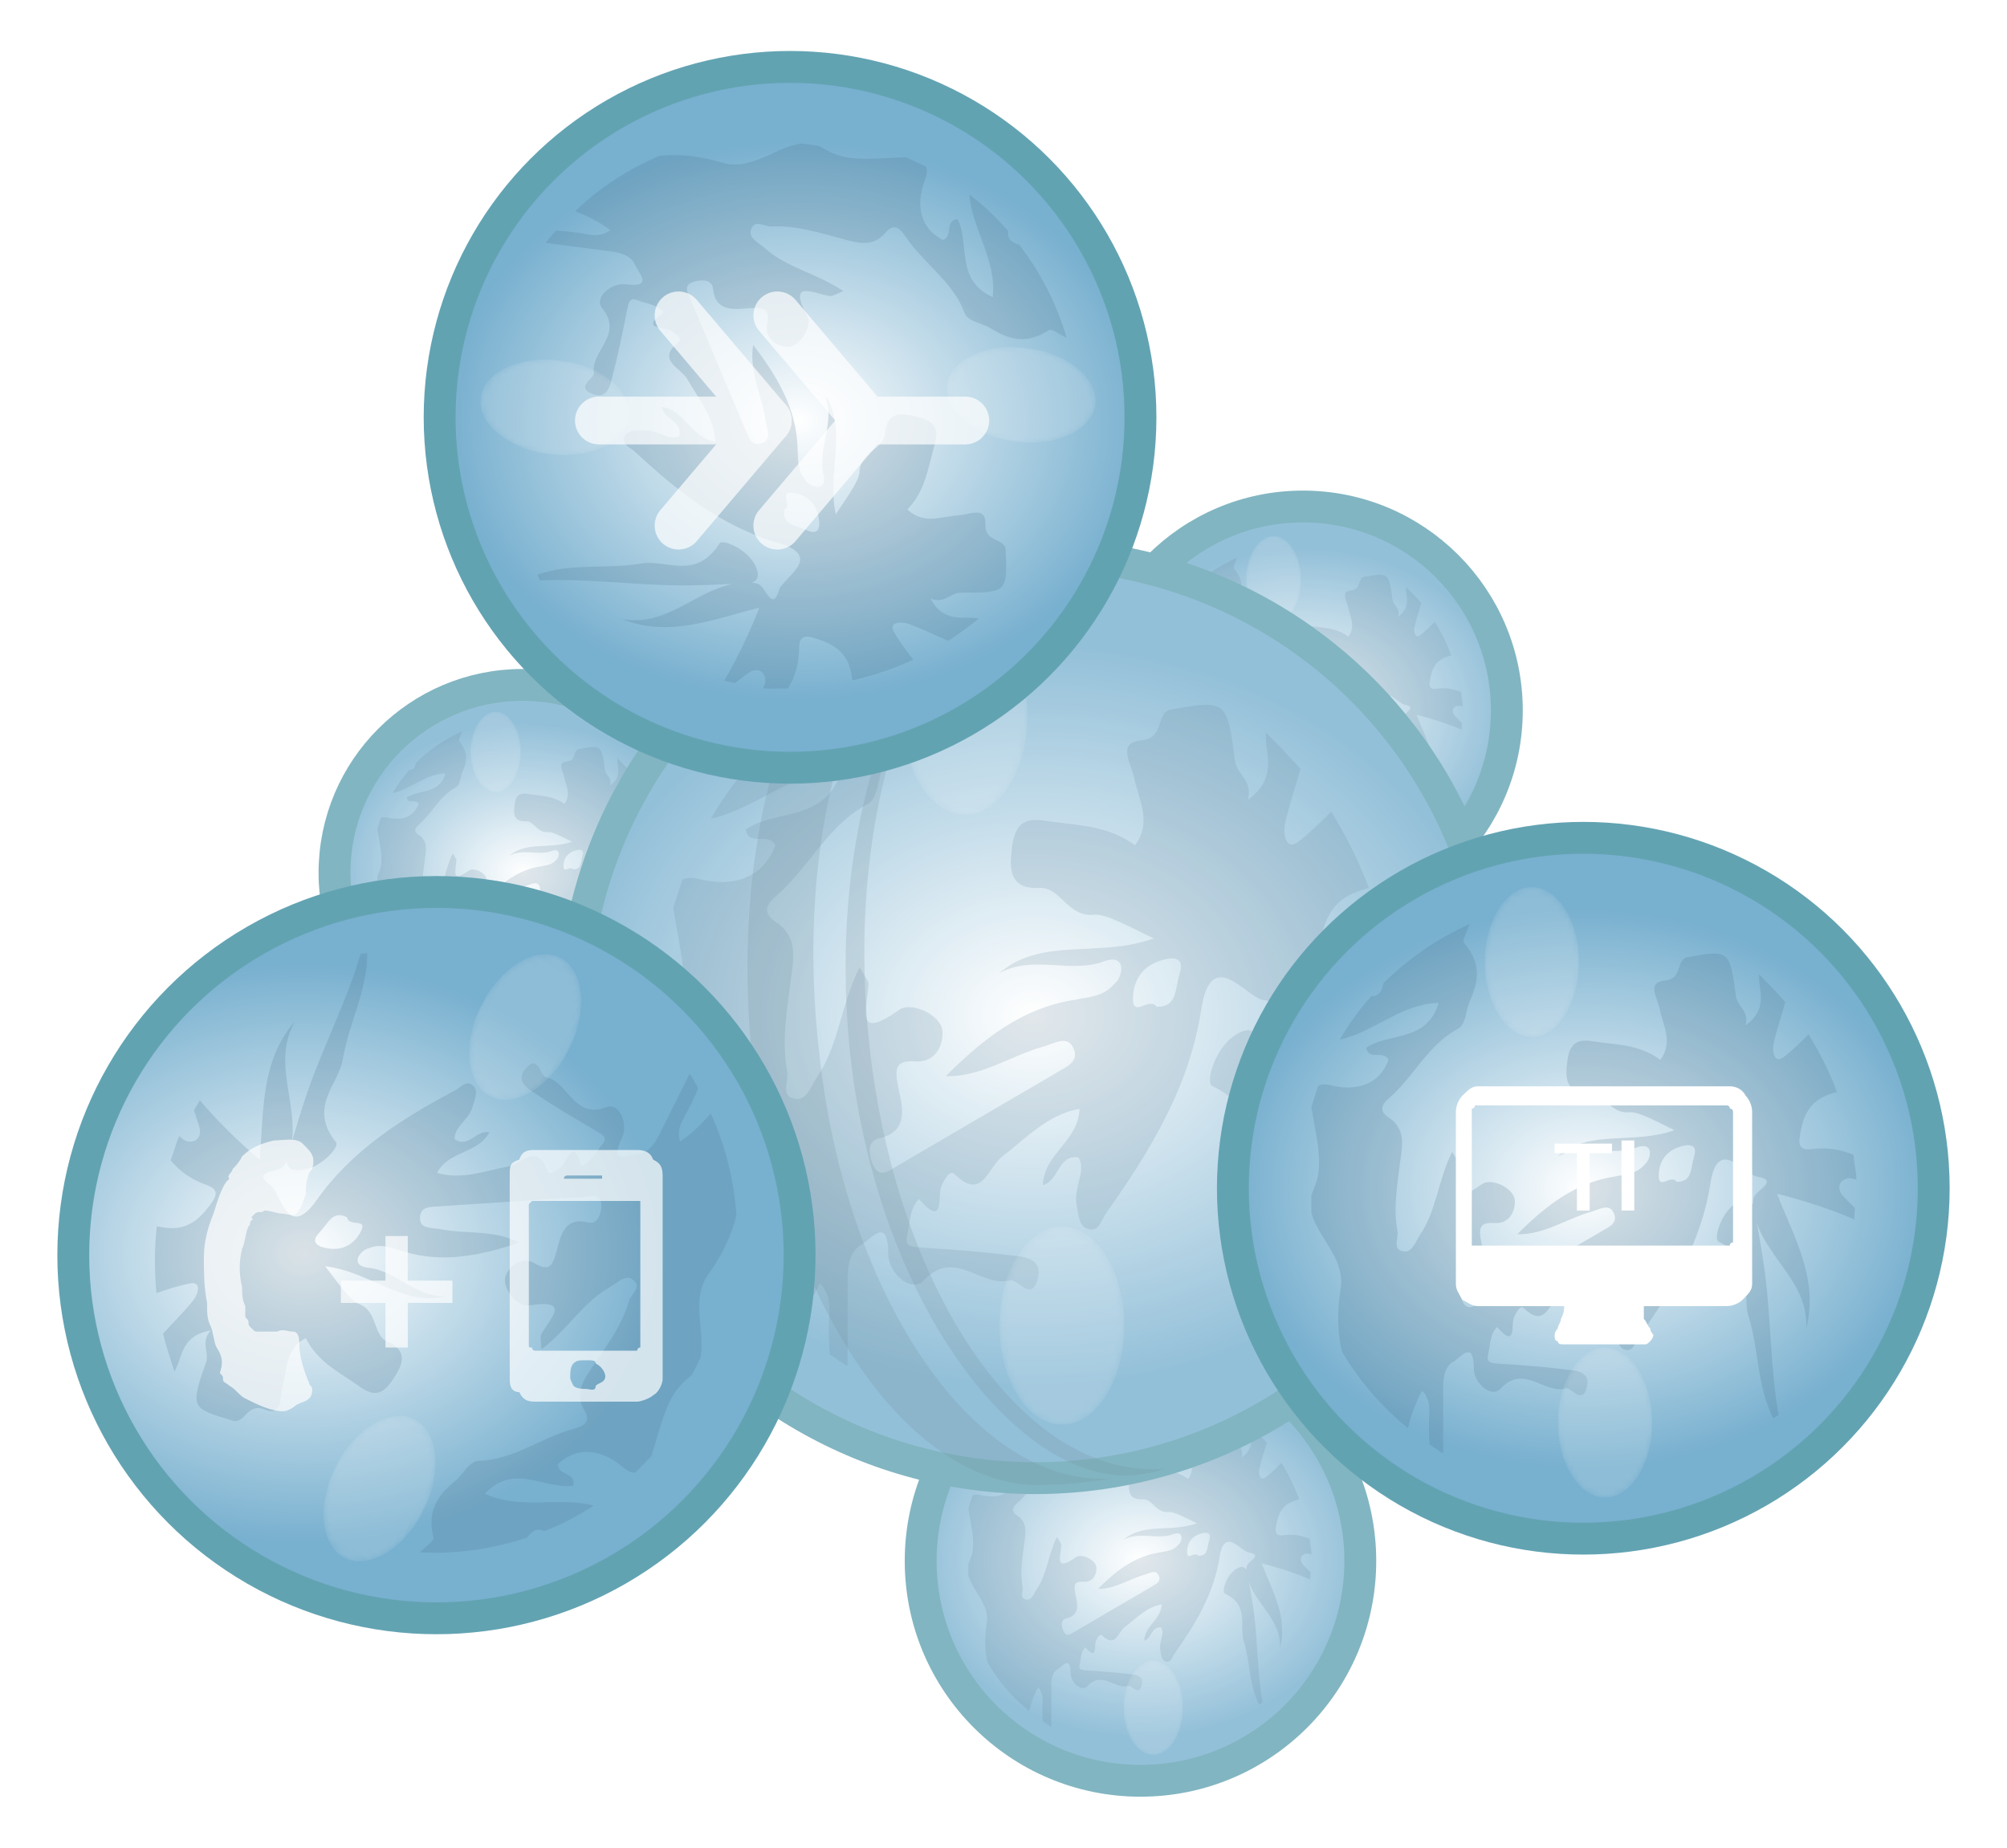 <?xml version="1.0" encoding="utf-8"?>
<!-- Generator: Adobe Illustrator 16.0.3, SVG Export Plug-In . SVG Version: 6.00 Build 0)  -->
<!DOCTYPE svg PUBLIC "-//W3C//DTD SVG 1.1//EN" "http://www.w3.org/Graphics/SVG/1.1/DTD/svg11.dtd">
<svg version="1.1" id="Layer_6" xmlns="http://www.w3.org/2000/svg" xmlns:xlink="http://www.w3.org/1999/xlink" x="0px" y="0px"
	 width="63px" height="58px" viewBox="0 0 63 58" style="enable-background:new 0 0 63 58;" xml:space="preserve">
<style type="text/css">
<![CDATA[
	.st0{opacity:0.2;fill:#4C6E7F;}
	.st1{fill:url(#SVGID_3_);stroke:#62A3B2;stroke-miterlimit:10;}
	.st2{fill:url(#SVGID_4_);stroke:#62A3B2;stroke-miterlimit:10;}
	.st3{fill:url(#SVGID_5_);stroke:#62A3B2;stroke-miterlimit:10;}
	.st4{fill:url(#SVGID_6_);stroke:#62A3B2;stroke-miterlimit:10;}
	.st5{fill:url(#SVGID_7_);stroke:#62A3B2;stroke-miterlimit:10;}
	.st6{fill:url(#SVGID_8_);stroke:#62A3B2;stroke-miterlimit:10;}
	.st7{fill:url(#SVGID_9_);stroke:#62A3B2;stroke-miterlimit:10;}
	.st8{filter:url(#Adobe_OpacityMaskFilter);}
	.st9{fill:none;stroke:#FFFFFF;stroke-width:1.5;stroke-linecap:round;stroke-linejoin:round;stroke-miterlimit:10;}
	.st10{fill:url(#SVGID_2_);}
	.st11{opacity:0.7;}
	.st12{opacity:0.8;}
	.st13{fill:#FFFFFF;}
	.st14{fill:none;}
	.st15{opacity:0.4;mask:url(#SVGID_1_);fill:#FFFFFF;}
	.st16{opacity:0.2;fill:#47728A;}
]]>
</style>
<symbol  id="brillo" viewBox="-10 -10 20 20">
	<defs>
		<filter id="Adobe_OpacityMaskFilter" filterUnits="userSpaceOnUse" x="-10" y="-10" width="20" height="20">
			<feColorMatrix  type="matrix" values="1 0 0 0 0  0 1 0 0 0  0 0 1 0 0  0 0 0 1 0"/>
		</filter>
	</defs>
	<mask maskUnits="userSpaceOnUse" x="-10" y="-10" width="20" height="20" id="SVGID_1_">
		<g class="st8">
			<radialGradient id="SVGID_2_" cx="0" cy="0" r="10" gradientUnits="userSpaceOnUse">
				<stop  offset="0" style="stop-color:#FFFFFF"/>
				<stop  offset="1" style="stop-color:#000000"/>
			</radialGradient>
			<path class="st10" d="M10,0c0-5.5-4.5-10-10-10c-5.5,0-10,4.5-10,10s4.5,10,10,10C5.5,10,10,5.5,10,0z"/>
		</g>
	</mask>
	<path class="st15" d="M10,0c0-5.5-4.5-10-10-10c-5.5,0-10,4.5-10,10s4.5,10,10,10C5.5,10,10,5.5,10,0z"/>
</symbol>
<symbol  id="manchas" viewBox="-36.4 -35.3 72.9 70.6">
	<path class="st16" d="M36.4,1.2c0,0.6-0.1,1.2-0.2,1.8c-0.1,0.5-0.1,1-0.2,1.5c-1.6,0.7-3.3,1-5.3,0.8c-0.8-0.1-2.1-0.3-1.9,1.4
		c0.3,2.2,0.9,4.3,2.9,5.4c0.7,0.4,1.4,0.6,2.1,0.8c-1,2.7-2.3,5.3-3.8,7.7c-1.1-1.1-2.2-2.2-3.4-3.1c-1.3-0.9-1.5,1.2-1.2,2.1
		c0.4,1.8,1,3.5,1.5,5.3c-1.1,1.3-2.3,2.5-3.5,3.7c0-0.5,0-1,0.1-1.6c0.3-1.9,0.3-3.6-1.9-5.2c0.5,2-1.1,2.5-1.3,3.9
		c-0.8,6.2-0.9,6.2-6.5,5.2c-1.5-0.3-0.6-2.9-2.9-3.1c-2.5-0.2-1.2-2.1-0.8-3.7c0.4-2.2,1.9-4.5,0.1-6.9c-2.8,2.1-6,2-9.2,2.5
		c-2.7,0.4-3.1-1.2-3.3-3.5c-0.2-2.4,0.6-3.4,2.9-3.3c2.1,0.1,2.8-3,5.5-2.7c1.2,0.1,3.5-1.2,6-2.4C6.5,5.8,0.8,8-3.5,4.3
		c3.4,1.9,7.2-0.1,10.6,1.2c0.5,0.2,1.5,0.4,1.7-0.5c0.1-0.6-0.2-1.4-0.7-1.8C7,1.9,5.5,1.9,4.1,1.6c-5.3-0.8-9.3-4-13-7.7
		C-5.3-6.2-2.3-4,1-3.1c1,0.3,2.3,1.1,2.9,0c0.9-1.6-0.8-2.1-1.7-2.7C-3.1-8.9-8.4-12-13.7-15.1c-0.9-0.5-1.9-1.5-2.6,0.2
		c-0.4,1-0.5,2.2,0.6,2.5c3.2,0.7,2.4,3.3,2,5.2c-0.4,2-0.2,2.7,1.7,2.6C-9.5-4.8-9-2.2-9.3-1.2c-0.5,1.5-3.2,2.6-4.3,1.8
		c-4.6-3.3-3.2,0.2-3.1,2.6c0,0.3-0.3,0.7-0.9,1.7c-1.9-3.8-2.1-7.9-4.3-11.1c-0.6-0.9-1-2.3-2.1-2.2c-1.7,0.2-0.7,1.8-0.9,2.7
		c-0.6,3.2,0,6.4,0.4,9.6c0.3,2.1,0.6,4.2-1.6,5.6c-1.5,1-0.7,1.9,0.2,2.7c3.2,2.8,5.1,7,9,9.1c1.2,0.6,1.1,2.4,1.6,3.6
		c1.3,2.9,1.6,5.2-0.7,7.9c-0.3,0.3,0.3,1.3,0.7,2.5c-4.3-1.9-8.2-4.6-11.5-7.9c0-0.2-0.1-0.5-0.2-0.8c-0.3-0.7-0.8-0.9-1.4-0.9
		c-1.6-1.8-3-3.7-4.2-5.8c4.6,1,8.2,4.8,13.2,4.9c-1.6-5.3-6.6-3.9-9.7-6c0.4-1.8,2.3-0.2,3-1.6c-1.4-3.8-5-4.1-7.7-3.4
		c-0.9,0.2-1.4,0.1-1.7-0.1c-0.3-0.9-0.6-1.8-0.9-2.8c0.6-4.1,1.8-7.7,0.3-11c-2.2-4.7,4.5-8.1,3.6-13.3c-0.5-3.1-0.4-6,0.2-8.4
		c2.3-3.9,5.3-7.4,8.8-10.2c0.4,1.7,1,3.4,1.9,5c1.3-1.4,0.9-2.9,0.9-4.2c0-1,0-2,0.1-3c0.6-0.4,1.2-0.8,1.8-1.2c0,3,0,6,0,9
		c0,1.3,0.3,2.7,1.4,3.3c0.9,0.5,2.7,3,2.7-1c0-1.8,2.3-4,3.6-2.6c3.1,3.3,5.8-0.8,8.7,0c0.7,0.2,2.2-2.3,2.8,0.2
		c0.5,2-1.4,2.2-2.6,2.3c-3,0.4-6.1,0.6-9.1,0.8c-0.9,0.1-1.8,0-1.5,1.2c0.3,1.2,0.2,2.7,1.2,3.7c2.7-3.1,1.8,0.5,2.3,1.4
		c0.3,0.6,0.8,1.6,1.3,1.1c2.8-2.7,3.3,0.6,4.8,1.8c2.4,1.8,4.5,4.2,7.8,4.8c-0.1-3.3-3.6-4.5-3.7-7.7c1.7,0.5,1.5,3.1,3.6,2.8
		C5.3-15.7,4-17.3,4.3-19c0.2-1,0.2-2.2,1.1-2.5c1.2-0.4,1.4,0.9,1.9,1.6c4.4,6.2,8.4,12.7,9.6,20.6c1,6.4,4.5,1.2,6.2,0.9
		c3.1-0.5-0.1-1.8-0.4-2.8c-0.1-0.3-0.1-0.6-0.1-0.9c-0.4,0.7-1.1,1-2.5,0c-1.9-1.4-2.8-4.7-2.1-5c5.3-2.5,3-6.7,4-10
		c1.4-4.5,1.1-9.3,3.3-13.6c0.2,0.2,0.5,0.3,0.7,0.5c-1.1,6.2-1,12.6-1.8,18.8c-0.3,2.3-0.7,4.6-1.1,6.8c1.7-5,6.9-8.1,6.6-14.1
		c1.7,6.7-1.7,12.3-3.9,18c3.6-0.9,7-2,10.3-3.4c0,0.5,0.1,1,0.1,1.5c-0.4,0.4-0.8,0.8-1.2,1.2c-0.6,0.6-1.2,1.3-0.7,2.2
		C35,1.6,35.7,1.4,36.4,1.2z M14.7,4.2c-0.5-1.6-0.2-3.3-2.3-3.3c-0.8,1.1-2.5-1.3-2.4,1c0.1,2.3,1.6,3.6,3.8,3.9
		C14.6,5.8,15.1,5.5,14.7,4.2z"/>
</symbol>
<g id="detrás" class="st12">
	<g id="detrás_1_">
		<g>
			
				<radialGradient id="SVGID_3_" cx="35.783" cy="48.971" r="6.919" gradientTransform="matrix(1 0 0 0.8 0 9.794)" gradientUnits="userSpaceOnUse">
				<stop  offset="0" style="stop-color:#FFFFFF"/>
				<stop  offset="1" style="stop-color:#78B0CF"/>
			</radialGradient>
			<circle class="st1" cx="35.8" cy="49" r="6.9"/>
			
				<use xlink:href="#manchas"  width="72.9" height="70.6" x="-36.4" y="-35.3" transform="matrix(0.148 0 0 -0.148 35.783 48.972)" style="overflow:visible;"/>
			
				<use xlink:href="#brillo"  width="20" height="20" x="-10" y="-10" transform="matrix(9.344111e-002 0 0 -0.148 34.754 44.487)" style="overflow:visible;"/>
			
				<use xlink:href="#brillo"  width="20" height="20" x="-10" y="-10" transform="matrix(9.344111e-002 0 0 -0.148 36.202 53.605)" style="overflow:visible;"/>
		</g>
		<g>
			
				<radialGradient id="SVGID_4_" cx="16.431" cy="27.404" r="5.86" gradientTransform="matrix(1 0 0 0.8 0 5.481)" gradientUnits="userSpaceOnUse">
				<stop  offset="0" style="stop-color:#FFFFFF"/>
				<stop  offset="1" style="stop-color:#78B0CF"/>
			</radialGradient>
			<circle class="st2" cx="16.4" cy="27.4" r="5.9"/>
			
				<use xlink:href="#manchas"  width="72.9" height="70.6" x="-36.4" y="-35.3" transform="matrix(0.126 0 0 -0.126 16.431 27.404)" style="overflow:visible;"/>
			
				<use xlink:href="#brillo"  width="20" height="20" x="-10" y="-10" transform="matrix(7.914688e-002 0 0 -0.126 15.559 23.605)" style="overflow:visible;"/>
			
				<use xlink:href="#brillo"  width="20" height="20" x="-10" y="-10" transform="matrix(7.914688e-002 0 0 -0.126 16.785 31.328)" style="overflow:visible;"/>
		</g>
		<g>
			
				<radialGradient id="SVGID_5_" cx="40.929" cy="22.34" r="6.389" gradientTransform="matrix(1 0 0 0.8 0 4.468)" gradientUnits="userSpaceOnUse">
				<stop  offset="0" style="stop-color:#FFFFFF"/>
				<stop  offset="1" style="stop-color:#78B0CF"/>
			</radialGradient>
			<circle class="st3" cx="40.9" cy="22.3" r="6.4"/>
			
				<use xlink:href="#manchas"  width="72.9" height="70.6" x="-36.4" y="-35.3" transform="matrix(0.137 0 0 -0.137 40.929 22.341)" style="overflow:visible;"/>
			
				<use xlink:href="#brillo"  width="20" height="20" x="-10" y="-10" transform="matrix(8.629408e-002 0 0 -0.137 39.977 18.199)" style="overflow:visible;"/>
			
				<use xlink:href="#brillo"  width="20" height="20" x="-10" y="-10" transform="matrix(8.629408e-002 0 0 -0.137 41.315 26.619)" style="overflow:visible;"/>
		</g>
	</g>
	<g id="delante_1_">
		<g>
			
				<radialGradient id="SVGID_6_" cx="32.455" cy="31.885" r="14.525" gradientTransform="matrix(1 0 0 0.8 0 6.377)" gradientUnits="userSpaceOnUse">
				<stop  offset="0" style="stop-color:#FFFFFF"/>
				<stop  offset="1" style="stop-color:#78B0CF"/>
			</radialGradient>
			<circle class="st4" cx="32.5" cy="31.9" r="14.5"/>
			
				<use xlink:href="#manchas"  width="72.9" height="70.6" x="-36.4" y="-35.3" transform="matrix(0.311 0 0 -0.311 32.455 31.885)" style="overflow:visible;"/>
			
				<use xlink:href="#brillo"  width="20" height="20" x="-10" y="-10" transform="matrix(0.196 0 0 -0.311 30.292 22.469)" style="overflow:visible;"/>
			
				<use xlink:href="#brillo"  width="20" height="20" x="-10" y="-10" transform="matrix(0.196 0 0 -0.311 33.333 41.61)" style="overflow:visible;"/>
		</g>
		<path class="st0" d="M35,46.4c-0.7,0.1-1.3,0.2-2,0.2c-4.3,0.4-8.5-5.6-9.4-13.5C22.8,25,25.6,18,30,17.4l2-0.2
			c-4.4,0.6-7.2,7.6-6.3,15.7C26.5,40.8,30.7,46.8,35,46.4z"/>
		<path class="st0" d="M36.6,46.1c-0.4,0.1-0.2,0.1-0.9,0.2c-3.6,0.4-8.1-5.2-9-13.1C25.8,25,28.9,18.1,33,17.3l0.6-0.1
			c-4.4,0.6-7.2,7.6-6.3,15.7C28.2,40.8,32.3,46.5,36.6,46.1z"/>
	</g>
</g>
<g id="delante">
	<g id="arriba">
		<g>
			
				<radialGradient id="SVGID_7_" cx="-8112.572" cy="-8191.712" r="10.976" gradientTransform="matrix(1 0 0 0.8 8137.564 6566.621)" gradientUnits="userSpaceOnUse">
				<stop  offset="0" style="stop-color:#FFFFFF"/>
				<stop  offset="1" style="stop-color:#78B0CF"/>
			</radialGradient>
			<circle class="st5" cx="24.8" cy="13.1" r="11"/>
			
				<use xlink:href="#manchas"  width="72.9" height="70.6" x="-36.4" y="-35.3" transform="matrix(-3.064416e-002 0.233 0.233 3.064416e-002 24.789 13.087)" style="overflow:visible;"/>
			
				<use xlink:href="#brillo"  width="20" height="20" x="-10" y="-10" transform="matrix(-1.931501e-002 0.147 0.233 3.064416e-002 32.056 12.394)" style="overflow:visible;"/>
			
				<use xlink:href="#brillo"  width="20" height="20" x="-10" y="-10" transform="matrix(-1.931501e-002 0.147 0.233 3.064416e-002 17.416 12.787)" style="overflow:visible;"/>
		</g>
		<g id="jet" class="st11">
			<polyline class="st9" points="21.3,9.9 24.1,13.2 21.3,16.5 			"/>
			<polyline class="st9" points="24.4,9.9 27.2,13.2 24.4,16.5 			"/>
			<line class="st9" x1="24.1" y1="13.2" x2="18.8" y2="13.2"/>
			<line class="st9" x1="30.3" y1="13.2" x2="27.2" y2="13.2"/>
		</g>
	</g>
	<g id="izda">
		<g>
			
				<radialGradient id="SVGID_8_" cx="-8196.434" cy="-8109.314" r="10.976" gradientTransform="matrix(1.038 0 0 0.83 8517.421 6770.039)" gradientUnits="userSpaceOnUse">
				<stop  offset="0" style="stop-color:#FFFFFF"/>
				<stop  offset="1" style="stop-color:#78B0CF"/>
			</radialGradient>
			<circle class="st6" cx="13.7" cy="39.4" r="11.4"/>
			
				<use xlink:href="#manchas"  width="72.9" height="70.6" x="-36.4" y="-35.3" transform="matrix(-0.218 -0.109 -0.109 0.218 13.696 39.368)" style="overflow:visible;"/>
			
				<use xlink:href="#brillo"  width="20" height="20" x="-10" y="-10" transform="matrix(-0.138 -6.873654e-002 -0.109 0.218 11.913 46.728)" style="overflow:visible;"/>
			
				<use xlink:href="#brillo"  width="20" height="20" x="-10" y="-10" transform="matrix(-0.138 -6.873654e-002 -0.109 0.218 16.488 32.239)" style="overflow:visible;"/>
		</g>
		<g id="fijo_y_móvil" class="st11">
			<path class="st13" d="M7.6,36.3c0.3-0.3,0.6-0.4,1-0.5c0.3,0,0.7-0.1,0.9,0.1c0.3,0.3,0.4,0.4,0.3,0.8c-0.2,0.2-0.2,0.6-0.2,0.8
				c-0.1,0.2-0.1,0.4-0.3,0.6c-0.1,0.1-0.3,0-0.4,0c-0.2,0-0.4-0.1-0.6-0.1c-0.1,0.1-0.2,0-0.3,0.1c0,0-0.1,0.1-0.1,0.1
				c0,0.1,0.1,0.1,0,0.1c-0.1,0.1,0,0.1-0.1,0.2c-0.1,0.2-0.1,0.5-0.2,0.7c-0.1,0.4-0.1,0.8,0,1.2c0,0.2,0,0.4,0.1,0.6
				c0,0.1,0,0.2,0,0.3c0,0.1,0.1,0.1,0.1,0.2c0,0.1,0,0.1,0.1,0.2c0.1,0.1,0.1,0.1,0.2,0.1c0.2,0,0.4,0,0.6,0c0.2-0.1,0.3,0,0.5,0
				c0.2,0,0.2,0.3,0.2,0.5c0,0.3,0.2,0.9,0.3,1.1c0,0.1,0.1,0.1,0.1,0.2c0,0.1,0,0.2-0.1,0.3c-0.1,0.1-0.2,0.1-0.4,0.2
				c-0.1,0.1-0.3,0.2-0.4,0.2c-0.4,0-0.8-0.2-1.2-0.4c-0.2-0.1-0.3-0.3-0.5-0.4c-0.1-0.1-0.2-0.1-0.2-0.2c0-0.1,0-0.1-0.1-0.2
				C7,42.8,7,42.6,6.8,42.3c-0.1-0.2-0.1-0.5-0.2-0.7c-0.1-0.2-0.1-0.4-0.1-0.7c-0.1-0.5-0.1-1-0.1-1.4c0-0.5,0.1-0.9,0.3-1.4
				c0.1-0.3,0.2-0.7,0.4-1c0,0,0.1-0.1,0.1-0.1c-0.1-0.1,0.1-0.2,0.1-0.3C7.4,36.6,7.5,36.5,7.6,36.3"/>
			<path class="st13" d="M20.8,36.9v6.4c0,0.1-0.1,0.4-0.3,0.5C20.4,43.9,20.1,44,20,44h-3.2c-0.3,0-0.4-0.1-0.5-0.3
				C16,43.7,16,43.4,16,43.3v-6.4c0-0.3,0-0.4,0.3-0.5c0.1-0.3,0.3-0.3,0.5-0.3H20c0.1,0,0.4,0,0.5,0.3
				C20.7,36.5,20.8,36.6,20.8,36.9 M18.9,37L18.9,37c0-0.1,0-0.1,0-0.1h-1.1c0,0-0.1,0-0.1,0.1h0.1H18.9z M20.1,42.2v-4.4
				c0,0,0,0,0-0.1c-0.1,0-0.1,0-0.1,0h-3.2c-0.1,0-0.1,0-0.1,0c-0.1,0.1-0.1,0.1-0.1,0.1v4.4c0,0.1,0,0.1,0.1,0.1c0,0,0,0.1,0.1,0.1
				H20c0,0,0-0.1,0.1-0.1C20.1,42.3,20.1,42.3,20.1,42.2z M18.7,43.5c0.1-0.1,0.3-0.1,0.3-0.3c0-0.1-0.1-0.3-0.3-0.4
				c0-0.1-0.1-0.1-0.3-0.1s-0.3,0-0.4,0.1s-0.1,0.3-0.1,0.4c0,0.1,0,0.1,0.1,0.3c0.1,0.1,0.3,0.1,0.4,0.1S18.7,43.7,18.7,43.5z"/>
			<path class="st13" d="M12.1,42.3v-1.4h-1.4v-0.7h1.4v-1.4h0.7v1.4h1.4v0.7h-1.4v1.4H12.1z"/>
		</g>
	</g>
	<g id="dcha">
		<g>
			
				<radialGradient id="SVGID_9_" cx="49.719" cy="37.31" r="10.975" gradientTransform="matrix(1 0 0 0.8 0 7.462)" gradientUnits="userSpaceOnUse">
				<stop  offset="0" style="stop-color:#FFFFFF"/>
				<stop  offset="1" style="stop-color:#78B0CF"/>
			</radialGradient>
			<circle class="st7" cx="49.7" cy="37.3" r="11"/>
			
				<use xlink:href="#manchas"  width="72.9" height="70.6" x="-36.4" y="-35.3" transform="matrix(0.235 0 0 -0.235 49.719 37.31)" style="overflow:visible;"/>
			
				<use xlink:href="#brillo"  width="20" height="20" x="-10" y="-10" transform="matrix(0.148 0 0 -0.235 48.085 30.196)" style="overflow:visible;"/>
			
				<use xlink:href="#brillo"  width="20" height="20" x="-10" y="-10" transform="matrix(0.148 0 0 -0.235 50.383 44.66)" style="overflow:visible;"/>
		</g>
		<g id="TI_1_">
			<g>
				<rect x="48.8" y="35.7" class="st14" width="3" height="2.7"/>
				<path class="st13" d="M49.9,38h-0.4v-1.8h-0.7v-0.3h1.8v0.3h-0.7V38z"/>
				<path class="st13" d="M50.9,38v-2.2h0.4V38H50.9z"/>
			</g>
			<path id="TI" class="st13" d="M55,34.9v5.4c0,0.2-0.1,0.3-0.3,0.5c-0.1,0.1-0.3,0.2-0.5,0.2h-2.6c0,0.1,0,0.2,0,0.4
				c0.1,0.1,0.1,0.2,0.2,0.3c0,0.1,0.1,0.2,0.1,0.2c0,0.1-0.1,0.2-0.1,0.2c-0.1,0.1-0.1,0.1-0.2,0.1h-2.5c-0.1,0-0.2,0-0.2-0.1
				c-0.1,0-0.1-0.1-0.1-0.2c0,0,0-0.1,0.1-0.2c0-0.1,0.1-0.2,0.1-0.3c0.1-0.2,0.1-0.3,0.1-0.4h-2.7c-0.2,0-0.3-0.1-0.5-0.2
				c-0.1-0.2-0.2-0.3-0.2-0.5v-5.4c0-0.2,0.1-0.4,0.2-0.5c0.2-0.2,0.3-0.3,0.5-0.3h7.9c0.2,0,0.4,0.1,0.5,0.3
				C54.9,34.5,55,34.7,55,34.9 M54.4,39v-4.1c0-0.1-0.1-0.1-0.1-0.1s0-0.1-0.1-0.1h-7.9c0,0,0,0.1-0.1,0.1c0,0,0,0,0,0.1V39
				c0,0,0,0,0,0.1c0.1,0,0.1,0,0.1,0h7.9c0.1,0,0.1,0,0.1,0C54.3,39,54.4,39,54.4,39z"/>
		</g>
	</g>
</g>
<g>
</g>
<g>
</g>
<g>
</g>
<g>
</g>
<g>
</g>
<g>
</g>
<g>
</g>
<g>
</g>
</svg>
